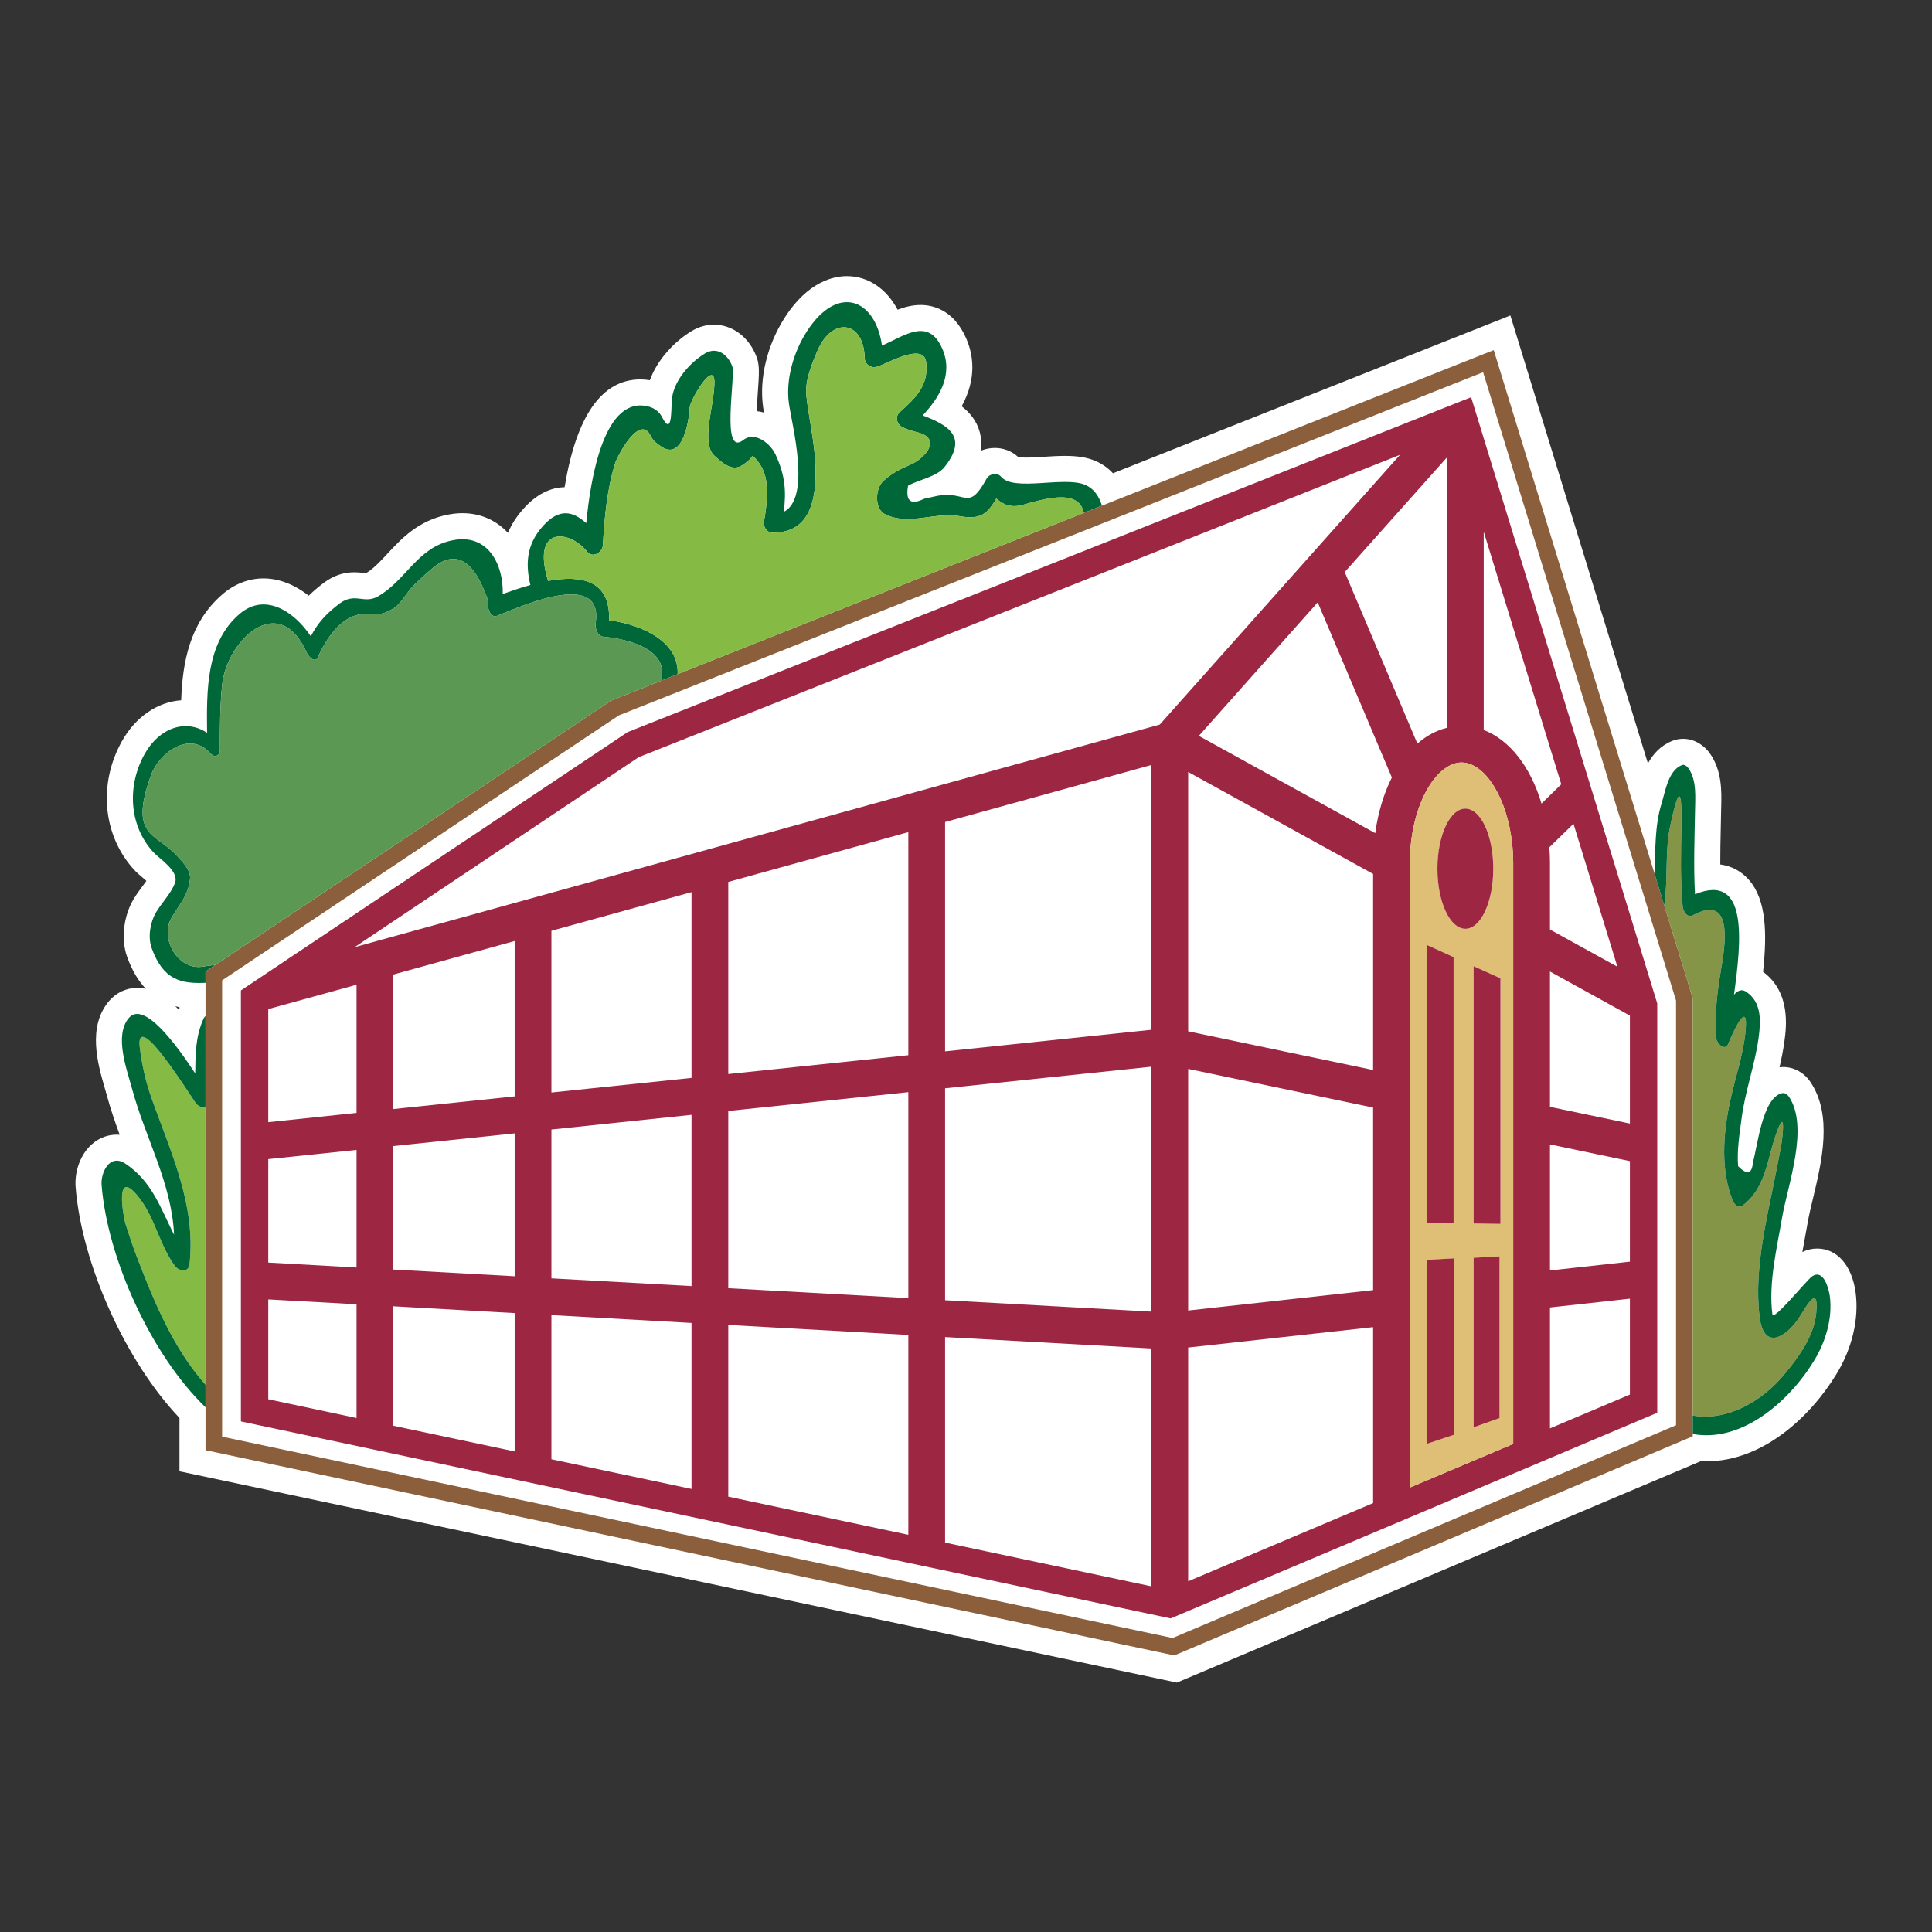 <?xml version="1.0" encoding="utf-8"?>
<!-- Generator: Adobe Illustrator 16.0.0, SVG Export Plug-In . SVG Version: 6.00 Build 0)  -->
<!DOCTYPE svg PUBLIC "-//W3C//DTD SVG 1.1//EN" "http://www.w3.org/Graphics/SVG/1.1/DTD/svg11.dtd">
<svg version="1.1" id="Layer_1" xmlns="http://www.w3.org/2000/svg" xmlns:xlink="http://www.w3.org/1999/xlink" x="0px" y="0px"
	 width="257px" height="256.999px" viewBox="0 0 257 256.999" enable-background="new 0 0 257 256.999" xml:space="preserve">
<rect x="0" y="0" width="257" height="256.999" fill="#333333" stroke="none"/>
<path fill="#FFFFFF" d="M23.874,195.714v-7.091c-7.145-7.522-12.991-20.414-13.813-30.7c-0.153-1.939,0.52-3.979,1.758-5.319
	c0.995-1.076,2.313-1.671,3.715-1.671c0.129,0,0.257,0.005,0.386,0.014c-0.623-1.696-1.224-3.445-1.717-5.277
	c-0.082-0.306-0.179-0.637-0.283-0.993c-0.884-3.035-2.364-8.114,0.62-11.554c0.972-1.107,2.285-1.71,3.707-1.71
	c0.388,0,0.771,0.042,1.158,0.127c-0.963-1.01-1.826-2.391-2.503-4.277c-0.825-2.319-0.477-5.393,0.868-7.656
	c0.384-0.643,0.804-1.208,1.21-1.755c0.168-0.226,0.336-0.455,0.492-0.674c-0.186-0.166-0.373-0.328-0.514-0.445
	c-0.392-0.335-0.762-0.653-1.096-1.008c-4.187-4.562-4.837-11.439-1.637-17.138c1.799-3.213,4.711-5.21,7.876-5.435
	c0.175-5.025,1.119-10.316,5.453-14.065c1.617-1.403,3.52-2.147,5.497-2.147c2.057,0,4.149,0.822,6.017,2.301
	c0.594-0.586,1.26-1.152,2.017-1.721c1.251-0.938,2.578-1.394,4.058-1.394c0.426,0,0.839,0.041,1.248,0.089
	c0.1,0.011,0.197,0.026,0.296,0.034c1.026-0.625,1.887-1.553,2.879-2.623c1.824-1.964,4.095-4.411,8.053-5.172
	c0.638-0.125,1.28-0.188,1.899-0.188c2.301,0,4.349,0.858,5.921,2.48c0.043,0.044,0.087,0.089,0.128,0.136
	c0.477-1.132,1.159-2.193,2.048-3.191c1.665-1.87,3.512-2.84,5.489-2.88c1.574-9.521,4.955-14.339,10.078-14.339
	c0.413,0,0.835,0.036,1.258,0.107c1.024-2.789,3.305-5.166,5.506-6.504c0.953-0.585,1.976-0.883,3.031-0.883
	c2.507,0,4.744,1.722,5.697,4.385c0.372,1.021,0.314,2.088,0.134,4.614c-0.044,0.631-0.111,1.584-0.149,2.498
	c0.33,0.038,0.654,0.104,0.968,0.197c-0.049-0.279-0.089-0.527-0.117-0.74c-0.539-3.808,0.542-8.265,2.889-11.917
	c3.081-4.784,6.494-5.497,8.255-5.497c2.842,0,5.277,1.687,6.751,4.466c0.955-0.365,1.975-0.628,3.06-0.628
	c1.535,0,4.364,0.572,6.048,4.416c0.962,2.186,1.454,5.344-0.587,9.063c1.066,0.819,1.991,1.915,2.398,3.408
	c0.223,0.817,0.267,1.656,0.128,2.514c0.583-0.248,1.226-0.381,1.891-0.381c1.176,0,2.284,0.437,3.112,1.217
	c0.179,0.028,0.506,0.062,1.057,0.062c0.737,0,1.536-0.055,2.34-0.105c0.924-0.06,1.881-0.12,2.813-0.12
	c1.636,0,2.885,0.197,3.931,0.621c0.951,0.393,1.77,0.957,2.454,1.69l52.864-20.988l18.298,59.584
	c0.669-1.225,1.664-2.363,3.229-2.991c0.418-0.179,0.929-0.282,1.454-0.282c1.642,0,2.917,1.011,3.565,1.956
	c1.628,2.292,1.552,5.068,1.499,7.096l-0.058,2.86c-0.036,1.641-0.07,3.23-0.064,4.802c1.507,0.205,2.814,0.906,3.819,2.06
	c2.338,2.678,2.406,7.178,1.874,12.222c3.731,2.749,3.087,7.45,2.838,9.256c-0.161,1.182-0.395,2.324-0.652,3.438
	c0.166-0.02,0.333-0.03,0.498-0.03c1.399,0,2.736,0.721,3.575,1.929c3.043,4.449,1.557,10.654,0.361,15.638
	c-0.271,1.137-0.529,2.208-0.67,3.036c-0.125,0.738-0.265,1.484-0.405,2.246c-0.106,0.584-0.216,1.17-0.32,1.757
	c0.631-0.303,1.296-0.458,1.96-0.458c2.664,0,4.627,2.234,5.124,5.826c0.479,3.502-0.457,7.476-2.572,10.908
	c-3.407,5.586-9.737,11.566-17.263,11.566c-0.251,0-0.503-0.004-0.753-0.018l-69.695,29.455L23.874,195.714z M23.322,133.853
	c0.162,0.15,0.324,0.309,0.49,0.475c0.021-0.046,0.04-0.092,0.062-0.137v-0.208C23.69,133.945,23.506,133.901,23.322,133.853z"/>
<g>
	<path fill="#006838" d="M146.591,67.26l-2.433,0.967c-0.623-3.435-5.756-1.7-8.127-1.064c-1.516,0.416-2.554-0.013-3.495-0.843
		c-1.21,2.064-2.139,2.835-4.851,2.347c-3.35-0.599-6.76,1.296-9.925-0.244c-1.466-0.708-1.345-3.423-0.293-4.4
		c1.1-1.015,2.199-1.601,3.593-2.188c1.857-0.77,4.326-3.409,1.088-4.301c-0.672-0.148-1.32-0.355-1.943-0.636
		c-0.806-0.306-1.271-1.357-0.538-2.041c2.078-1.906,3.886-3.471,3.533-6.673c-0.319-2.787-5.439,0.354-6.625,0.623
		c-0.782,0.185-1.527-0.366-1.553-1.173c-0.108-4.999-4.325-5.536-6.269-1.001c-0.759,1.759-1.699,4.008-1.491,6.001
		c0.342,3.079,1.088,6.123,1.209,9.225c0.16,4.23-0.512,9.021-5.669,8.996c-0.856-0.013-1.295-0.782-1.174-1.553
		c0.355-1.722,0.453-3.482,0.306-5.242c-0.195-1.381-0.807-2.518-1.81-3.423c-0.524,0.662-0.696,0.783-1.403,1.259
		c-1.419,0.942-2.86-0.525-3.754-1.332c-1.025-0.954-0.77-3.386-0.599-4.607c0.221-1.576,0.588-3.213,0.66-4.791
		c0.184-3.765-3.227,2.028-3.274,3.02c-0.062,1.331-0.808,7.32-3.851,5.182c-0.574-0.391-1.014-0.709-1.332-1.357
		c-1.453-3.055-4.437,2.639-4.729,3.569c-1.112,3.593-1.43,7.222-1.648,10.95c-0.05,0.94-1.37,1.772-2.079,0.867
		c-2.223-2.822-7.186-3.507-5.388,3.251c0.059,0.208,0.109,0.415,0.182,0.623c4.376-0.793,8.299-0.134,8.114,5.231
		c4.901,0.697,9.301,3.079,9.117,7.172l-2.249,0.905c1.26-4.105-4.19-5.573-7.613-5.877c-0.782-0.061-1.149-1.125-1.051-1.785
		c0.611-3.923-2.347-4.254-5.67-3.557c-0.796,0.172-1.601,0.392-2.384,0.648c-2.152,0.684-4.118,1.553-5.047,1.906
		c-0.99,0.391-1.394-1.368-1.187-1.979c-1.906-5.597-4.447-6.991-7.602-4.179c-0.77,0.647-1.502,1.32-2.211,2.016
		c-0.953,0.891-1.748,2.554-2.847,3.202c-1.639,0.94-1.846,0.672-3.558,0.672c-3.251,0-5.327,3.288-6.428,5.78
		c-0.391,0.881-1.271-0.133-1.467-0.561C37.09,78.455,30.16,85.25,29.55,91.091c-0.293,2.898-0.306,5.757-0.293,8.665
		c0,0.806-0.709,1.076-1.247,0.477c-2.836-3.176-6.881,0-7.92,2.872c-2.981,8.263,0.635,7.652,3.397,10.682
		c0.685,0.733,1.896,1.931,1.798,3.08c-0.185,2.139-1.358,3.361-2.433,5.157c-1.663,2.787,0.807,7.076,4.093,6.563
		c0.588-0.098,1.149-0.17,1.712-0.233l-1.319,0.881v1.503c-3.202,0.134-5.622-0.317-7.174-4.644
		c-0.514-1.442-0.184-3.421,0.585-4.718c0.76-1.271,1.981-2.517,2.519-3.886c0.623-1.588-2.005-3.202-2.872-4.13
		c-3.287-3.581-3.496-8.897-1.148-13.078c1.931-3.445,5.438-4.706,8.298-2.798c-0.061-5.561-0.158-11.939,4.277-15.778
		c3.507-3.043,7.43-0.207,9.521,2.934c0.941-1.797,2.054-3.02,3.825-4.352c2.053-1.54,3.251,0.11,5.107-0.953
		c3.839-2.212,5.23-6.563,9.998-7.479c4.705-0.917,6.722,3.348,6.598,7.162c1.149-0.415,2.409-0.844,3.679-1.198
		c-0.646-2.713-0.572-5.328,1.651-7.822c2.175-2.444,4.008-2.017,5.779-0.403c0.575-5.975,2.385-17.133,8.348-15.496
		c0.709,0.196,1.368,0.673,1.712,1.344c1.344,2.652,1.232-0.696,1.319-2.163c0.157-2.518,2.357-5.01,4.388-6.244
		c1.697-1.04,3.14,0.244,3.665,1.71c0.465,1.271-1.577,12.184,1.479,9.777c1.528-1.197,3.618,0.513,4.266,1.931
		c1.321,2.848,1.43,4.949,1.101,7.639c3.679-1.895,1.076-11.598,0.685-14.421c-0.453-3.202,0.635-6.869,2.371-9.569
		c4.117-6.392,9.129-4.351,10.008,1.87c2.97-1.271,6.16-3.838,8.019,0.403c1.502,3.423-0.368,6.514-2.604,8.886
		c3.276,1.247,6.159,2.787,2.896,6.88c-1.038,1.296-3.507,1.7-4.839,2.468c-0.367,2.054,0.342,2.628,2.138,1.735
		c0.514-0.11,1.04-0.231,1.554-0.341c4.057-0.893,4.228,2.248,6.757-2.334c0.354-0.66,1.418-0.856,1.919-0.257
		c1.675,2.016,8.298-0.085,11.134,1.063C145.563,64.999,146.187,66.038,146.591,67.26z"/>
</g>
<path fill="#8B5E3C" d="M221.384,120.459c0-0.012,0-0.012,0-0.012l-1.308-4.278L198.7,46.57L146.591,67.26l-2.433,0.967
	L90.141,89.673l-2.249,0.905l-6.598,2.616l-52.637,35.16l-1.319,0.881v63.672l128.871,27.302l68.963-29.147v-58.295L221.384,120.459
	z M221.702,188.762l-65.848,27.827L30.796,190.095v-59.016l52.109-34.806l113.584-45.097l25.213,82.114V188.762z"/>
<path fill="#9D2743" d="M196.489,51.176L82.905,96.273l-52.109,34.806v59.016l125.059,26.494l65.848-27.827v-55.471L196.489,51.176z
	 M47.428,188.629l-11.743-2.495v-13.282l11.743,0.646V188.629z M47.428,168.609l-11.743-0.659v-13.76l11.743-1.225V168.609z
	 M47.428,148.042l-11.743,1.234v-15.044l11.743-3.239V148.042z M68.462,193.075l-16.146-3.42v-15.888l16.146,0.905V193.075z
	 M68.462,169.771l-16.146-0.893v-16.425l16.146-1.688V169.771z M68.462,145.843l-16.146,1.687v-17.892l16.146-4.461V145.843z
	 M91.987,198.062l-18.637-3.945v-19.178l18.637,1.042V198.062z M91.987,171.078l-18.637-1.027v-19.798l18.637-1.955V171.078z
	 M91.987,143.386l-18.637,1.943v-21.51l18.637-5.145V143.386z M120.828,204.16l-23.953-5.071v-22.841l23.953,1.331V204.16z
	 M120.828,172.679l-23.953-1.318v-23.576l23.953-2.504V172.679z M120.828,140.366l-23.953,2.505v-25.553l23.953-6.624V140.366z
	 M153.165,211.019l-27.447-5.82v-27.337l27.447,1.516V211.019z M153.165,174.477l-27.447-1.516v-28.194l27.447-2.873V174.477z
	 M153.165,136.982l-27.447,2.871V109.35l27.447-7.589V136.982z M154.277,96.383L47.173,125.995l37.787-25.273l101.275-40.219
	L154.277,96.383z M192.48,60.844v35.968c-1.406,0.342-2.726,1.051-3.936,2.101l-9.667-22.816L192.48,60.844z M182.654,199.945
	l-24.601,10.399v-31.09l24.601-2.713V199.945z M182.654,171.617l-24.601,2.712v-32.141l24.601,5.146V171.617z M182.654,142.334
	l-24.601-5.145v-34.5l24.601,13.566V142.334z M182.937,110.828l-23.464-12.942l15.813-17.756l9.862,23.292
	C184.06,105.598,183.302,108.127,182.937,110.828z M201.291,192.075l-13.748,5.805v-83.067c0-3.765,0.879-7.406,2.421-10.009
	c1.281-2.139,2.896-3.373,4.448-3.373c0.109,0,0.231,0.012,0.28,0.012c3.02,0.282,5.78,4.852,6.44,10.645
	c0.099,0.867,0.158,1.784,0.158,2.725V192.075z M197.368,97.104V70.73l10.316,33.596l-2.629,2.567
	C203.602,102.005,200.828,98.437,197.368,97.104z M209.31,109.583l5.841,19.016l-8.971-4.95v-8.836c0-0.709-0.023-1.417-0.085-2.102
	L209.31,109.583z M216.813,185.511l-10.633,4.497v-16.083l10.633-1.171V185.511z M216.813,167.829l-10.633,1.172v-16.768
	l10.633,2.224V167.829z M216.813,149.46l-10.633-2.225v-18.001l10.633,5.866V149.46z"/>
<path fill="#DFBE75" d="M201.133,112.088c-0.66-5.793-3.421-10.364-6.44-10.645c-0.05,0-0.171-0.012-0.28-0.012
	c-1.554,0-3.167,1.234-4.448,3.373c-1.542,2.603-2.421,6.244-2.421,10.009v83.067l13.748-5.805v-77.263
	C201.291,113.872,201.231,112.955,201.133,112.088z M189.779,125.689l3.581,1.625v35.392l-3.581-0.048V125.689z M193.47,190.838
	l-3.69,1.237v-24.491l3.69-0.196V190.838z M191.21,115.558c0-4.413,1.661-7.993,3.715-7.993c2.053,0,3.715,3.58,3.715,7.993
	c0,4.412-1.662,7.993-3.715,7.993C192.871,123.551,191.21,119.97,191.21,115.558z M199.471,188.64l-3.446,1.224v-22.55l3.446-0.182
	V188.64z M199.594,162.805l-3.569-0.048v-34.232l3.569,1.612V162.805z"/>
<polygon fill="#9D2743" points="193.36,127.315 193.36,162.707 189.779,162.659 189.779,125.689 "/>
<polygon fill="#9D2743" points="199.594,130.137 199.594,162.805 196.024,162.757 196.024,128.525 "/>
<polygon fill="#9D2743" points="199.471,167.132 199.471,188.64 196.024,189.863 196.024,167.313 "/>
<ellipse fill="#9D2743" cx="194.925" cy="115.558" rx="3.715" ry="7.993"/>
<polygon fill="#9D2743" points="193.47,167.388 193.47,190.838 189.779,192.075 189.779,167.584 "/>
<path fill="#85BB45" d="M27.338,147.271v36.932c-4.278-4.79-6.906-11.169-9.155-17.061c-0.561-1.441-1.025-2.908-1.502-4.374
	c-0.256-0.83-1.603-8.092,2.042-3.153c1.953,2.64,2.553,6.1,4.557,8.798c0.514,0.698,1.81,0.905,1.931-0.231
	c0.868-7.967-2.493-14.858-5.084-22.192c-0.758-2.139-1.246-4.339-1.527-6.6c-0.487-3.923,3.239,1.295,3.324,1.393
	c1.466,1.907,2.773,3.936,4.105,5.94C26.311,147.149,26.885,147.381,27.338,147.271z"/>
<path fill="#006838" d="M18.599,139.389c0.281,2.261,0.771,4.461,1.527,6.6c2.591,7.334,5.952,14.226,5.084,22.192
	c-0.121,1.137-1.417,0.93-1.931,0.231c-2.004-2.698-2.604-6.158-4.557-8.798c-3.645-4.938-2.298,2.323-2.043,3.153
	c0.478,1.466,0.942,2.933,1.503,4.374c2.249,5.892,4.877,12.271,9.155,17.061v2.995c-7.188-6.905-13.041-19.749-13.823-29.55
	c-0.134-1.688,1.076-4.228,3.153-2.862c3.581,2.373,4.717,5.989,6.489,9.472c-0.316-6.891-3.801-12.783-5.609-19.491
	c-0.673-2.506-2.396-7.063-0.391-9.374c2.017-2.298,6.318,3.593,8.812,7.394c0.037-2.493,0.013-4.9,1.123-7.308
	c0.062-0.134,0.146-0.245,0.246-0.318v12.111c-0.453,0.109-1.027-0.122-1.31-0.549c-1.332-2.005-2.64-4.034-4.105-5.94
	C21.838,140.685,18.111,135.466,18.599,139.389z"/>
<path fill="#849547" d="M241.597,174.72c-0.293,2.995-2.284,5.719-4.118,7.968c-3.042,3.74-7.748,6.416-12.307,5.611v-55.533
	l-3.788-12.307c0-0.012,0-0.012,0-0.012c0.537-3.483,0.049-7.064,0.794-10.596c1.417-6.661,1.54-3.531,1.49-0.011
	c-0.061,3.58-0.159,7.099,0.16,10.68c0.061,0.661,0.574,1.663,1.381,1.222c5.485-2.957,4.253,4.167,3.702,7.382
	c-0.5,3.006-0.819,5.756-0.66,8.812c0.05,0.795,1.198,2.077,1.688,0.831c0.499-1.271,2.7-6.171,2.26-1.576
	c-0.318,3.214-1.431,6.307-2.091,9.459c-0.892,4.203-1.259,9.129,0.428,13.151c0.185,0.427,0.758,0.952,1.235,0.598
	c2.407-1.808,3.104-4.559,3.825-7.368c0.525-2.005,1.967-6.283,1.502-1.798c-0.109,1.112-0.378,2.225-0.574,3.324
	c-1.232,6.599-3.311,13.956-2.443,20.701c0.551,4.266,3.288,2.788,5.084,0.258C239.936,174.438,242.036,170.246,241.597,174.72z"/>
<path fill="#006838" d="M241.315,181.002c-3.384,5.548-9.716,10.949-16.144,9.754v-2.457c4.559,0.805,9.265-1.871,12.307-5.611
	c1.834-2.249,3.825-4.973,4.118-7.968c0.439-4.474-1.661-0.281-2.432,0.795c-1.796,2.53-4.533,4.008-5.084-0.258
	c-0.867-6.745,1.211-14.103,2.443-20.701c0.196-1.1,0.465-2.212,0.574-3.324c0.465-4.485-0.977-0.207-1.502,1.798
	c-0.721,2.81-1.418,5.561-3.825,7.368c-0.478,0.354-1.051-0.171-1.235-0.598c-1.687-4.022-1.317-8.948-0.428-13.151
	c0.66-3.152,1.772-6.245,2.091-9.459c0.44-4.595-1.76,0.306-2.26,1.576c-0.49,1.246-1.639-0.036-1.688-0.831
	c-0.159-3.056,0.16-5.806,0.661-8.812c0.55-3.214,1.785-10.339-3.703-7.382c-0.807,0.441-1.32-0.562-1.381-1.222
	c-0.319-3.581-0.221-7.1-0.158-10.68c0.049-3.52-0.075-6.649-1.492,0.011c-0.745,3.532-0.257,7.113-0.794,10.596l-1.308-4.278
	c0.158-3.092,0.012-6.257,0.952-9.3c0.514-1.638,0.881-4.363,2.702-5.096c0.317-0.134,0.709,0.184,0.867,0.415
	c1.137,1.602,0.905,3.912,0.879,5.77c-0.061,3.678-0.207,7.332,0,10.999c7.188-2.97,6.137,6.416,5.184,13.369
	c0.476-0.549,1.014-0.793,1.576-0.427c2.102,1.357,2.016,3.851,1.698,6.16c-0.501,3.654-1.809,7.125-2.272,10.781
	c-0.27,2.063-0.624,4.203-0.453,6.292c1.197,1.211,1.857,1.038,1.967-0.525c0.6-1.968,1.235-8.641,3.899-9.191
	c0.354-0.072,0.672,0.147,0.868,0.43c2.773,4.057-0.16,11.854-0.881,16.119c-0.696,4.081-1.832,8.712-1.295,12.868
	c0.123,0.978,4.56-4.557,5.28-5.046c1.563-1.053,2.235,1.723,2.357,2.602C243.809,175.332,242.843,178.522,241.315,181.002z"/>
<path fill="#85BB45" d="M144.158,68.227L90.141,89.674c0.184-4.095-4.217-6.476-9.117-7.173c0.185-5.366-3.738-6.024-8.114-5.231
	c-0.073-0.208-0.123-0.415-0.183-0.623c-1.797-6.759,3.165-6.074,5.389-3.251c0.709,0.905,2.029,0.073,2.079-0.867
	c0.219-3.728,0.536-7.356,1.648-10.95c0.293-0.929,3.276-6.624,4.729-3.569c0.318,0.648,0.758,0.966,1.332,1.357
	c3.043,2.138,3.789-3.851,3.851-5.182c0.048-0.991,3.458-6.783,3.274-3.02c-0.072,1.576-0.439,3.215-0.66,4.792
	c-0.171,1.222-0.427,3.653,0.599,4.606c0.894,0.807,2.335,2.274,3.754,1.332c0.707-0.476,0.879-0.599,1.403-1.259
	c1.003,0.905,1.614,2.042,1.81,3.423c0.147,1.76,0.05,3.52-0.306,5.243c-0.123,0.77,0.317,1.539,1.174,1.552
	c5.157,0.025,5.829-4.766,5.669-8.996c-0.121-3.103-0.867-6.146-1.21-9.227c-0.207-1.992,0.733-4.24,1.492-6.001
	c1.943-4.533,6.16-3.996,6.269,1.003c0.025,0.807,0.771,1.357,1.553,1.173c1.186-0.268,6.306-3.409,6.623-0.623
	c0.354,3.202-1.453,4.767-3.531,6.673c-0.732,0.683-0.268,1.735,0.538,2.041c0.623,0.282,1.271,0.489,1.943,0.636
	c3.238,0.892,0.77,3.532-1.089,4.301c-1.393,0.587-2.493,1.173-3.592,2.188c-1.052,0.977-1.173,3.69,0.293,4.399
	c3.165,1.541,6.575-0.354,9.925,0.245c2.712,0.489,3.641-0.281,4.851-2.347c0.941,0.83,1.979,1.259,3.494,0.844
	C138.402,66.527,143.535,64.792,144.158,68.227z"/>
<path fill="#5B9853" d="M87.892,90.578l-6.599,2.616l-52.636,35.16c-0.563,0.063-1.124,0.135-1.712,0.233
	c-3.286,0.513-5.756-3.776-4.093-6.563c1.074-1.796,2.248-3.018,2.433-5.157c0.096-1.149-1.113-2.347-1.798-3.08
	c-2.763-3.03-6.379-2.419-3.397-10.682c1.039-2.872,5.083-6.048,7.92-2.872c0.538,0.599,1.247,0.331,1.247-0.476
	c-0.014-2.908,0-5.769,0.292-8.665c0.61-5.842,7.54-12.637,11.28-4.228c0.195,0.427,1.076,1.441,1.467,0.562
	c1.1-2.493,3.177-5.781,6.428-5.781c1.711,0,1.919,0.269,3.558-0.672c1.099-0.648,1.894-2.311,2.847-3.202
	c0.709-0.697,1.441-1.369,2.211-2.017c3.154-2.811,5.695-1.417,7.602,4.179c-0.207,0.611,0.196,2.372,1.187,1.98
	c0.929-0.354,2.896-1.222,5.047-1.906c0.783-0.256,1.588-0.476,2.384-0.648c3.323-0.697,6.281-0.366,5.67,3.557
	c-0.099,0.66,0.269,1.724,1.051,1.785C83.701,85.005,89.151,86.473,87.892,90.578z"/>
<polygon fill="none" stroke="#FFFFFF" stroke-width="2.5" stroke-miterlimit="10" points="155.854,216.589 221.702,188.762 
	221.702,133.291 196.489,51.176 82.905,96.273 30.796,131.079 30.796,190.095 "/>
</svg>
